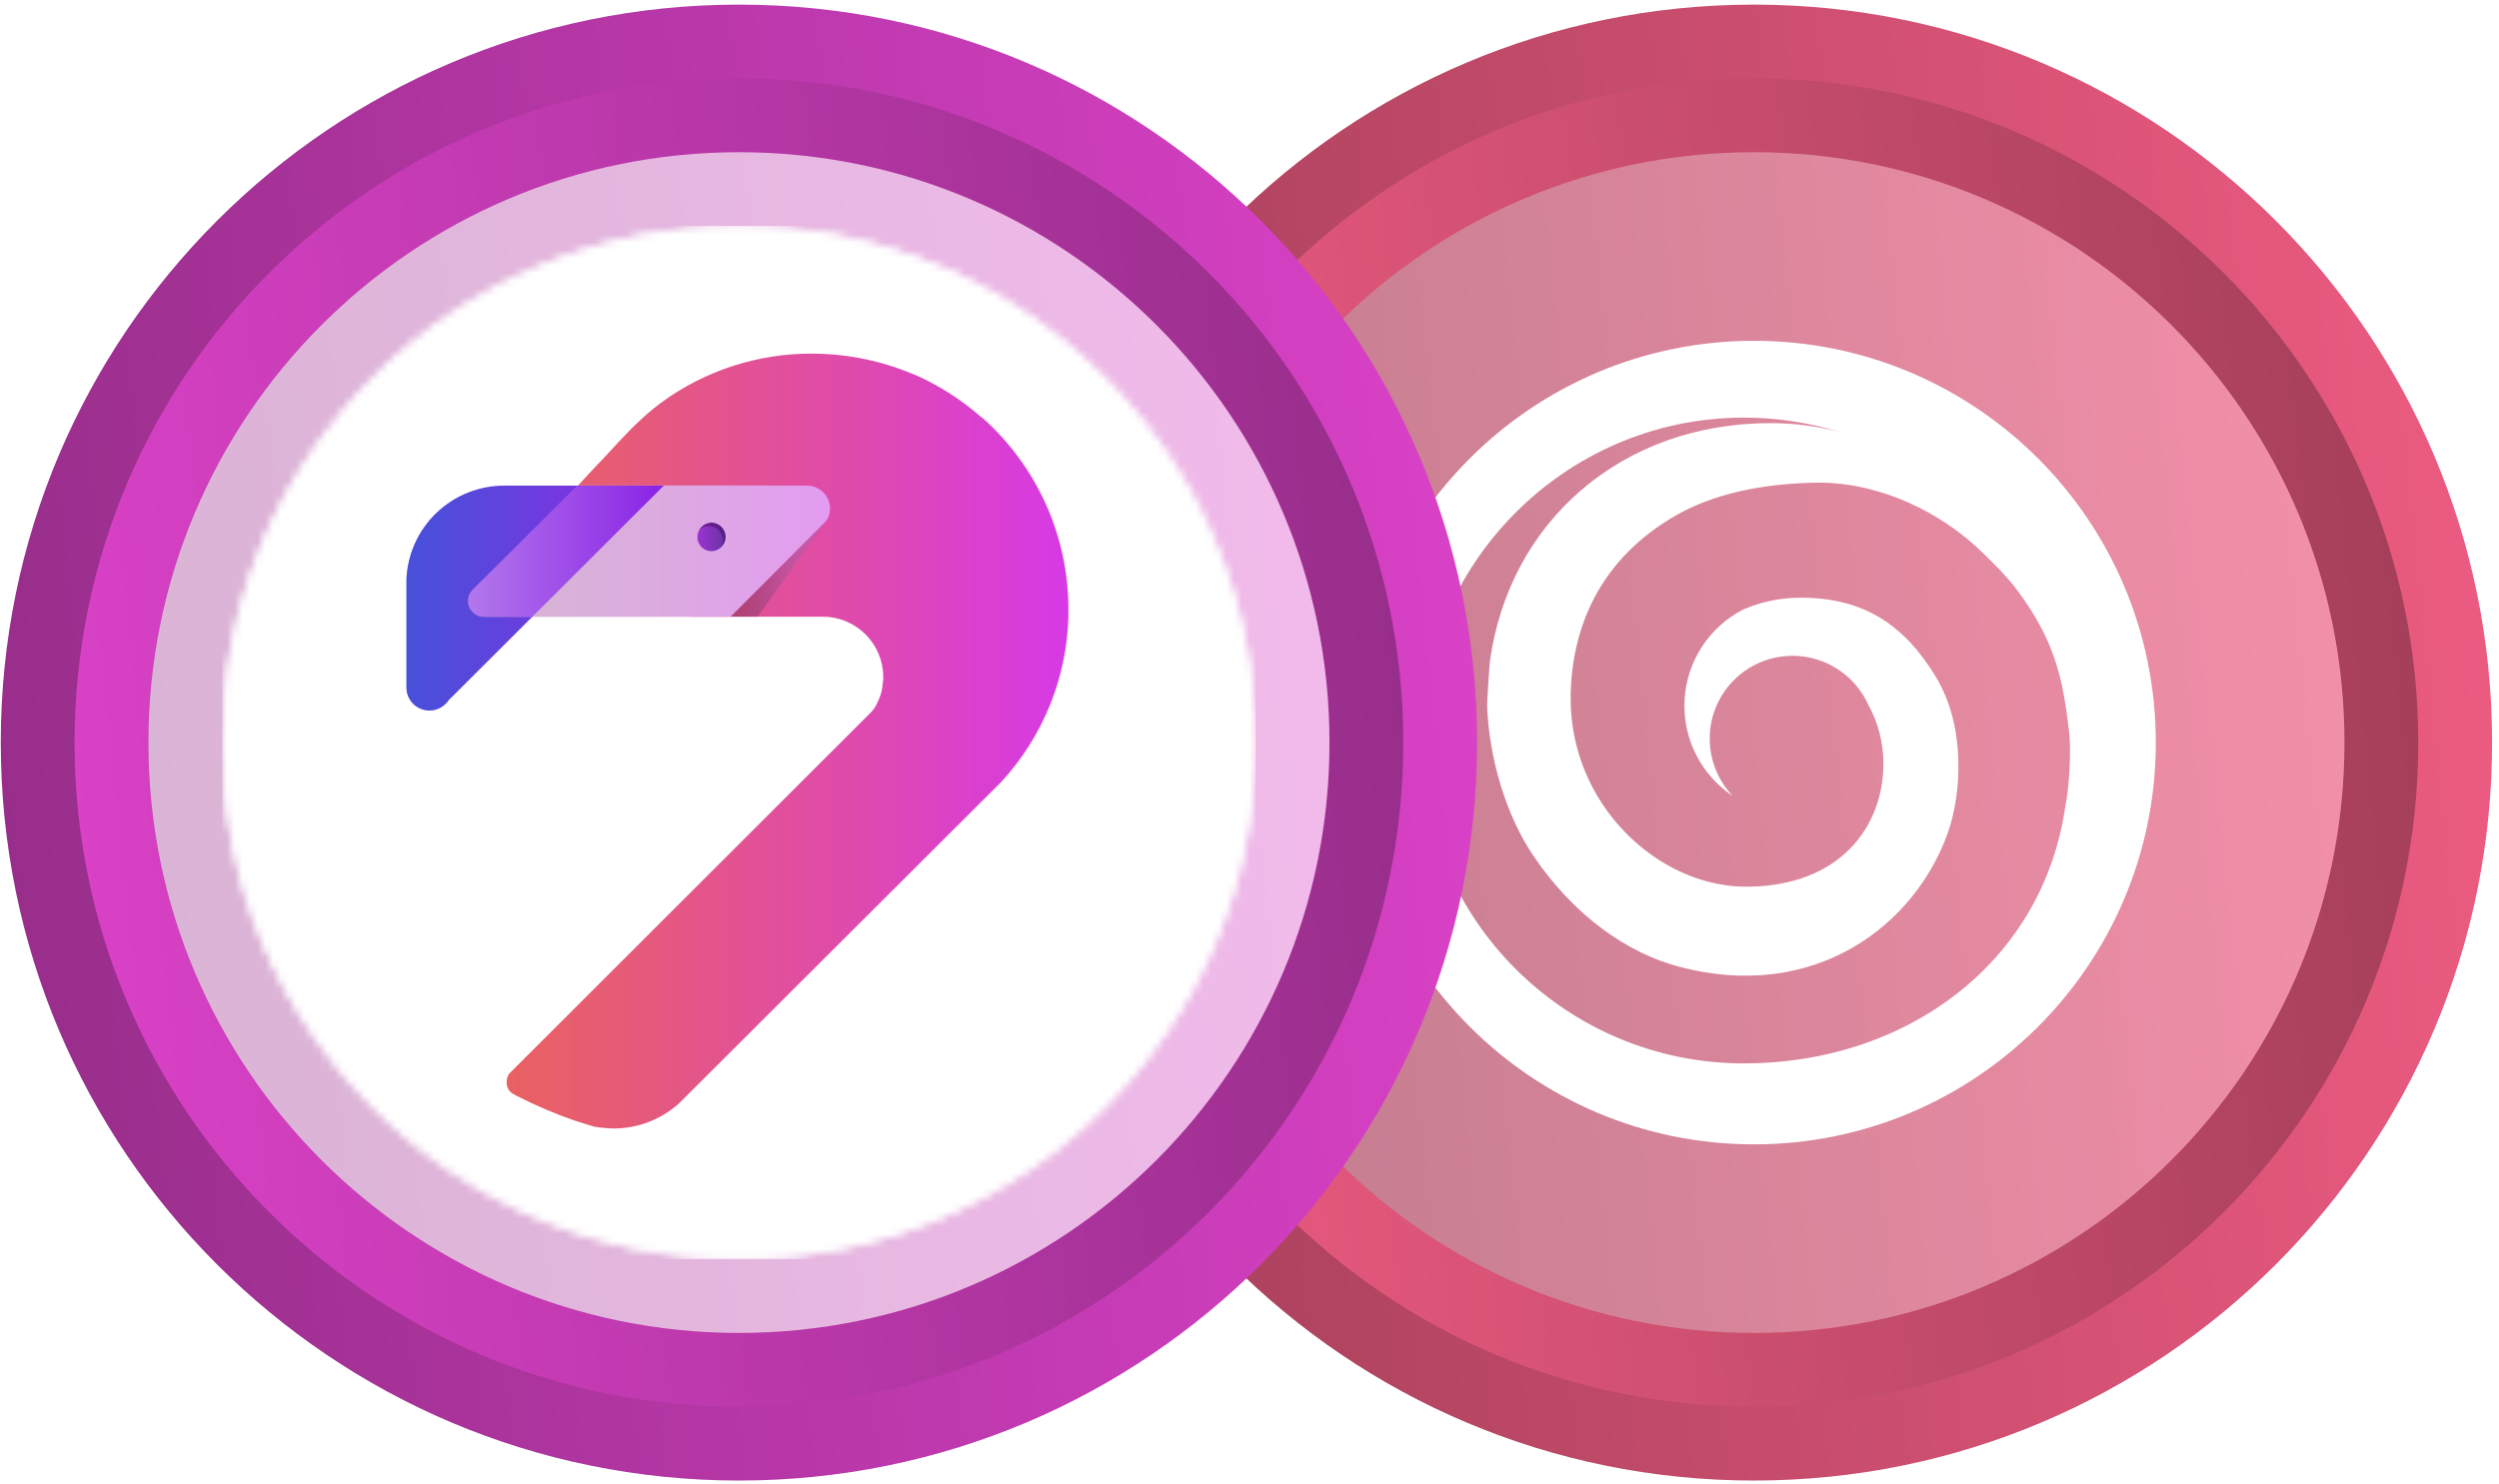 <svg width="325" height="193" viewBox="0 0 325 193" fill="none" xmlns="http://www.w3.org/2000/svg" xmlns:xlink="http://www.w3.org/1999/xlink">
<path d="M324.101 96.6C324.101 43.58 281.121 0.6 228.099 0.6C175.081 0.6 132.101 43.58 132.101 96.6C132.101 149.617 175.081 192.6 228.099 192.6C281.121 192.6 324.101 149.617 324.101 96.6Z" fill="url(#paint0_linear_863_121650)"/>
<path d="M141.701 96.6C141.701 144.319 180.385 183 228.103 183C275.82 183 314.501 144.319 314.501 96.6C314.501 48.882 275.82 10.2 228.102 10.2C180.385 10.2 141.701 48.882 141.701 96.6V96.6Z" fill="url(#paint1_linear_863_121650)"/>
<path d="M304.901 96.6C304.901 54.184 270.517 19.8 228.1 19.8C185.685 19.8 151.301 54.184 151.301 96.6C151.301 139.014 185.685 173.4 228.1 173.4C270.517 173.4 304.901 139.014 304.901 96.6Z" fill="url(#paint2_linear_863_121650)"/>
<path d="M304.901 96.6C304.901 54.184 270.517 19.8 228.1 19.8C185.685 19.8 151.301 54.184 151.301 96.6C151.301 139.014 185.685 173.4 228.1 173.4C270.517 173.4 304.901 139.014 304.901 96.6Z" fill="white" fill-opacity="0.32"/>
<mask id="mask0_863_121650" style="mask-type:alpha" maskUnits="userSpaceOnUse" x="160" y="29" width="136" height="135">
<path d="M295.3 96.6C295.3 59.488 265.212 29.4 228.099 29.4C190.988 29.4 160.9 59.488 160.9 96.6C160.9 133.712 190.988 163.8 228.099 163.8C265.212 163.8 295.3 133.712 295.3 96.6Z" fill="url(#paint3_linear_863_121650)"/>
<path d="M295.3 96.6C295.3 59.488 265.212 29.4 228.099 29.4C190.988 29.4 160.9 59.488 160.9 96.6C160.9 133.712 190.988 163.8 228.099 163.8C265.212 163.8 295.3 133.712 295.3 96.6Z" fill="white"/>
</mask>
<g mask="url(#mask0_863_121650)">
<g clip-path="url(#clip0_863_121650)">
<rect width="134.4" height="134.4" transform="translate(160.9 29.4)" fill="url(#pattern0)"/>
<path d="M228.1 44.334C199.231 44.334 175.833 67.734 175.833 96.599C175.833 125.463 199.231 148.867 228.1 148.867C256.969 148.867 280.367 125.465 280.367 96.599C280.367 67.732 256.967 44.334 228.1 44.334ZM226.799 138.336C203.716 138.336 184.981 119.719 184.791 96.683C184.6 73.543 203.399 54.462 226.538 54.328C230.854 54.298 235.148 54.933 239.271 56.21C236.332 55.433 233.305 55.041 230.265 55.044C210.846 55.038 196.26 67.905 193.766 86.02C193.705 86.467 193.383 91.402 193.403 91.85C193.657 98.64 195.853 106.067 199.43 111.343C204.624 119.003 211.479 123.95 218.444 125.778C235.924 130.368 249.006 120.514 253.335 108.294C254.958 103.719 255.876 94.775 251.696 87.938C247.725 81.452 242.559 77.75 234.172 77.75C233.993 77.75 233.812 77.75 233.634 77.76C231.303 77.821 229.004 78.318 226.857 79.226H226.84C224.632 80.33 222.754 81.996 221.394 84.055C220.033 86.114 219.238 88.495 219.087 90.958C218.936 93.421 219.436 95.881 220.536 98.091C221.636 100.3 223.297 102.182 225.354 103.546C223.452 101.566 222.378 98.933 222.352 96.187C222.326 93.442 223.35 90.789 225.214 88.773C227.078 86.756 229.641 85.528 232.381 85.338C235.12 85.148 237.829 86.011 239.953 87.751C239.953 87.751 239.953 87.751 239.963 87.751C241.225 88.784 242.236 90.088 242.922 91.567C244.251 93.954 244.947 96.642 244.943 99.375V99.47C244.896 107.433 239.398 115.289 227.201 115.348C219.226 115.387 211.181 110.266 207.039 102.279C205.213 98.752 204.263 94.838 204.269 90.867C204.269 90.662 204.269 90.457 204.269 90.252C204.482 81.542 208.062 72.729 217.968 67.041C222.983 64.161 229.207 63.002 235.37 62.806C235.743 62.792 236.115 62.785 236.487 62.785C244.889 62.785 252.35 66.892 256.886 71.002C258.844 72.778 261.122 75.138 262.25 76.647C267.179 83.255 268.28 88.027 269.11 95.406C269.376 97.778 269.088 102.635 268.602 104.873C265.684 125.221 247.95 138.336 226.799 138.336Z" fill="white"/>
</g>
</g>
<path d="M192.1 96.6C192.1 43.58 149.12 0.6 96.099 0.6C43.08 0.6 0.1 43.58 0.1 96.6C0.1 149.617 43.08 192.6 96.099 192.6C149.12 192.6 192.1 149.617 192.1 96.6Z" fill="url(#paint4_linear_863_121650)"/>
<path d="M9.7 96.6C9.7 144.319 48.384 183 96.102 183C143.82 183 182.5 144.319 182.5 96.6C182.5 48.882 143.82 10.2 96.102 10.2C48.384 10.2 9.7 48.882 9.7 96.6V96.6Z" fill="url(#paint5_linear_863_121650)"/>
<path d="M172.9 96.6C172.9 54.184 138.516 19.8 96.099 19.8C53.684 19.8 19.3 54.184 19.3 96.6C19.3 139.014 53.684 173.4 96.099 173.4C138.516 173.4 172.9 139.014 172.9 96.6Z" fill="url(#paint6_linear_863_121650)"/>
<path d="M172.9 96.6C172.9 54.184 138.516 19.8 96.099 19.8C53.684 19.8 19.3 54.184 19.3 96.6C19.3 139.014 53.684 173.4 96.099 173.4C138.516 173.4 172.9 139.014 172.9 96.6Z" fill="white" fill-opacity="0.64"/>
<mask id="mask1_863_121650" style="mask-type:alpha" maskUnits="userSpaceOnUse" x="28" y="29" width="136" height="135">
<path d="M163.3 96.6C163.3 59.488 133.212 29.4 96.099 29.4C58.988 29.4 28.9 59.488 28.9 96.6C28.9 133.712 58.988 163.8 96.099 163.8C133.212 163.8 163.3 133.712 163.3 96.6Z" fill="url(#paint7_linear_863_121650)"/>
<path d="M163.3 96.6C163.3 59.488 133.212 29.4 96.099 29.4C58.988 29.4 28.9 59.488 28.9 96.6C28.9 133.712 58.988 163.8 96.099 163.8C133.212 163.8 163.3 133.712 163.3 96.6Z" fill="white"/>
</mask>
<g mask="url(#mask1_863_121650)">
<rect width="134.4" height="134.4" transform="translate(28.9 29.4)" fill="white"/>
<path d="M78.281 71.201L77.635 71.845L62.835 86.614L58.371 91.067C58.136 91.413 57.837 91.712 57.49 91.947C56.827 92.381 56.017 92.535 55.239 92.375C54.462 92.215 53.78 91.753 53.344 91.091C53.015 90.599 52.843 90.018 52.85 89.427V75.42C52.972 72.129 54.368 69.014 56.745 66.729C59.122 64.445 62.295 63.169 65.595 63.172H78.281L74.581 66.922L70.293 71.201H78.281Z" fill="url(#paint8_linear_863_121650)"/>
<path d="M138.95 79.288V80.225C138.736 88.187 135.65 95.803 130.258 101.675L88.265 143.577C85.938 145.652 82.928 146.799 79.807 146.8C78.961 146.784 78.117 146.705 77.282 146.566L74.815 145.804C72.177 144.89 69.606 143.793 67.121 142.522L66.593 142.229C66.366 142.059 66.183 141.838 66.061 141.583C65.938 141.328 65.879 141.047 65.888 140.764C65.882 140.365 66.006 139.974 66.24 139.65L113.343 92.591C113.572 92.343 113.769 92.067 113.93 91.771C114.223 91.209 114.459 90.621 114.635 90.012C114.723 89.627 114.782 89.235 114.811 88.84C114.863 88.59 114.883 88.334 114.87 88.079C114.87 85.996 114.041 83.998 112.565 82.526C111.089 81.053 109.087 80.225 107 80.225H89.792L101.362 68.68C101.709 68.446 102.008 68.147 102.243 67.801C102.554 67.311 102.717 66.741 102.713 66.16C102.713 65.368 102.397 64.608 101.835 64.047C101.274 63.486 100.512 63.172 99.717 63.172H75.168C75.168 63.172 77.517 60.593 78.457 59.655C80.571 57.37 83.155 54.44 85.974 52.388C91.658 48.217 98.535 45.977 105.59 46C109.769 46.006 113.91 46.78 117.807 48.286L119.392 48.931C122.213 50.226 124.841 51.902 127.203 53.912L127.673 54.322H127.732C131.257 57.449 134.079 61.285 136.013 65.578C137.946 69.87 138.947 74.523 138.95 79.229V79.288Z" fill="url(#paint9_linear_863_121650)"/>
<path d="M104.944 63.172H75.344L61.542 76.944C61.275 77.218 61.096 77.564 61.026 77.939C60.956 78.315 61 78.703 61.15 79.053C61.301 79.404 61.553 79.703 61.873 79.912C62.194 80.12 62.569 80.23 62.952 80.226H95.019L107.411 67.801C107.767 67.329 107.953 66.751 107.94 66.16C107.94 65.368 107.624 64.608 107.062 64.047C106.501 63.486 105.739 63.172 104.944 63.172ZM92.611 71.728C92.107 71.728 91.623 71.532 91.261 71.182C90.899 70.832 90.688 70.355 90.673 69.853C90.681 69.5 90.782 69.157 90.966 68.856V68.856C91.116 68.619 91.316 68.419 91.554 68.27V68.27C91.851 68.078 92.198 67.977 92.552 67.977C93.05 67.969 93.532 68.16 93.89 68.506C94.248 68.852 94.453 69.326 94.461 69.823C94.469 70.321 94.278 70.801 93.931 71.158C93.584 71.515 93.109 71.72 92.611 71.728Z" fill="#E35CC7"/>
<path d="M79.161 63.172H75.109L61.483 76.709C61.189 76.996 60.989 77.364 60.907 77.766C60.825 78.168 60.866 78.585 61.024 78.963C61.182 79.342 61.45 79.665 61.794 79.889C62.137 80.115 62.54 80.231 62.951 80.226H69.235L86.326 63.172H79.161Z" fill="#8961D0"/>
<path d="M92.553 71.728C93.591 71.728 94.433 70.888 94.433 69.852C94.433 68.817 93.591 67.977 92.553 67.977C91.515 67.977 90.674 68.817 90.674 69.852C90.674 70.888 91.515 71.728 92.553 71.728Z" fill="#8961D0"/>
<path opacity="0.48" d="M92.553 71.728C93.591 71.728 94.433 70.888 94.433 69.852C94.433 68.817 93.591 67.977 92.553 67.977C91.515 67.977 90.674 68.817 90.674 69.852C90.674 70.888 91.515 71.728 92.553 71.728Z" fill="url(#paint10_linear_863_121650)"/>
<path opacity="0.48" d="M94.373 69.852C94.373 69.365 94.183 68.897 93.843 68.547C93.504 68.197 93.04 67.992 92.552 67.977C92.222 67.986 91.899 68.076 91.612 68.24C91.325 68.403 91.083 68.635 90.908 68.915C91.266 68.605 91.726 68.438 92.2 68.446C92.439 68.446 92.676 68.493 92.897 68.584C93.117 68.675 93.318 68.809 93.487 68.978C93.656 69.147 93.79 69.347 93.882 69.567C93.973 69.788 94.02 70.024 94.02 70.263V70.321C94.032 70.631 93.95 70.937 93.785 71.2C93.972 71.029 94.121 70.82 94.222 70.588C94.323 70.356 94.374 70.106 94.373 69.852V69.852Z" fill="#480061"/>
<path opacity="0.75" d="M104.945 63.172H75.344L61.601 76.944C61.338 77.214 61.159 77.555 61.087 77.925C61.016 78.295 61.054 78.678 61.198 79.027C61.341 79.375 61.584 79.675 61.895 79.888C62.207 80.101 62.574 80.218 62.952 80.226H95.019L107.411 67.801C107.767 67.329 107.953 66.751 107.94 66.16C107.94 65.368 107.624 64.608 107.063 64.047C106.501 63.486 105.739 63.172 104.945 63.172ZM92.552 71.728C92.305 71.728 92.061 71.679 91.833 71.585C91.605 71.491 91.398 71.353 91.223 71.179C91.049 71.004 90.91 70.798 90.816 70.57C90.722 70.343 90.673 70.099 90.673 69.853C90.681 69.5 90.782 69.157 90.966 68.856V68.856C91.116 68.619 91.316 68.419 91.554 68.27V68.27C91.851 68.078 92.198 67.977 92.552 67.977C93.04 67.992 93.504 68.197 93.843 68.547C94.183 68.897 94.373 69.365 94.373 69.853C94.361 70.336 94.166 70.797 93.829 71.144C93.492 71.492 93.036 71.7 92.552 71.728V71.728Z" fill="url(#paint11_linear_863_121650)"/>
<path d="M79.161 63.172H75.109L61.483 76.709C61.189 76.996 60.989 77.364 60.907 77.766C60.825 78.168 60.866 78.585 61.024 78.963C61.182 79.342 61.45 79.665 61.794 79.889C62.137 80.115 62.54 80.231 62.951 80.226H69.235L86.326 63.172H79.161Z" fill="url(#paint12_linear_863_121650)"/>
<path opacity="0.43" d="M98.542 80.225L107.176 68.094L95.019 80.225H98.542Z" fill="url(#paint13_linear_863_121650)"/>
</g>
<defs>
<pattern id="pattern0" patternContentUnits="objectBoundingBox" width="1" height="1">
</pattern>
<linearGradient id="paint0_linear_863_121650" x1="324.101" y1="0.599" x2="114.448" y2="22.336" gradientUnits="userSpaceOnUse">
<stop stop-color="#EF5C82"/>
<stop offset="1" stop-color="#A23E58"/>
</linearGradient>
<linearGradient id="paint1_linear_863_121650" x1="141.701" y1="183.001" x2="330.389" y2="163.438" gradientUnits="userSpaceOnUse">
<stop stop-color="#EF5C82"/>
<stop offset="1" stop-color="#A23E58"/>
</linearGradient>
<linearGradient id="paint2_linear_863_121650" x1="304.901" y1="19.799" x2="137.179" y2="37.189" gradientUnits="userSpaceOnUse">
<stop stop-color="#EF5C82"/>
<stop offset="1" stop-color="#A23E58"/>
</linearGradient>
<linearGradient id="paint3_linear_863_121650" x1="168.806" y1="44.224" x2="284.43" y2="147.988" gradientUnits="userSpaceOnUse">
<stop stop-color="#00E599"/>
<stop offset="1" stop-color="#00AF92"/>
</linearGradient>
<linearGradient id="paint4_linear_863_121650" x1="192.1" y1="0.599" x2="-17.553" y2="22.336" gradientUnits="userSpaceOnUse">
<stop stop-color="#DC42C9"/>
<stop offset="1" stop-color="#952D88"/>
</linearGradient>
<linearGradient id="paint5_linear_863_121650" x1="9.701" y1="183.001" x2="198.388" y2="163.438" gradientUnits="userSpaceOnUse">
<stop stop-color="#DC42C9"/>
<stop offset="1" stop-color="#952D88"/>
</linearGradient>
<linearGradient id="paint6_linear_863_121650" x1="172.9" y1="19.799" x2="5.178" y2="37.189" gradientUnits="userSpaceOnUse">
<stop stop-color="#DC42C9"/>
<stop offset="1" stop-color="#952D88"/>
</linearGradient>
<linearGradient id="paint7_linear_863_121650" x1="36.806" y1="44.224" x2="152.429" y2="147.988" gradientUnits="userSpaceOnUse">
<stop stop-color="#00E599"/>
<stop offset="1" stop-color="#00AF92"/>
</linearGradient>
<linearGradient id="paint8_linear_863_121650" x1="52.85" y1="77.805" x2="78.281" y2="77.805" gradientUnits="userSpaceOnUse">
<stop stop-color="#4750D9"/>
<stop offset="0.41" stop-color="#5C45DC"/>
<stop offset="1" stop-color="#8131E1"/>
</linearGradient>
<linearGradient id="paint9_linear_863_121650" x1="65.888" y1="96.4" x2="138.95" y2="96.4" gradientUnits="userSpaceOnUse">
<stop stop-color="#E96161"/>
<stop offset="0.2" stop-color="#E65B76"/>
<stop offset="0.61" stop-color="#DF4AAC"/>
<stop offset="1" stop-color="#D739E6"/>
</linearGradient>
<linearGradient id="paint10_linear_863_121650" x1="90.668" y1="69.852" x2="94.386" y2="69.852" gradientUnits="userSpaceOnUse">
<stop stop-color="#B100D3"/>
<stop offset="0.23" stop-color="#9C00C0"/>
<stop offset="0.69" stop-color="#67008E"/>
<stop offset="1" stop-color="#40006A"/>
</linearGradient>
<linearGradient id="paint11_linear_863_121650" x1="61.055" y1="71.699" x2="107.94" y2="71.699" gradientUnits="userSpaceOnUse">
<stop stop-color="#D0D7D3"/>
<stop offset="0.52" stop-color="#D9C5E8"/>
<stop offset="1" stop-color="#E3B1FF"/>
</linearGradient>
<linearGradient id="paint12_linear_863_121650" x1="60.901" y1="71.699" x2="86.32" y2="71.699" gradientUnits="userSpaceOnUse">
<stop stop-color="#B277EC"/>
<stop offset="0.77" stop-color="#9336E7"/>
<stop offset="1" stop-color="#8921E6"/>
</linearGradient>
<linearGradient id="paint13_linear_863_121650" x1="95.001" y1="74.16" x2="107.182" y2="74.16" gradientUnits="userSpaceOnUse">
<stop stop-opacity="0.5"/>
<stop offset="0.1" stop-color="#201322" stop-opacity="0.59"/>
<stop offset="0.25" stop-color="#4A2C4E" stop-opacity="0.72"/>
<stop offset="0.4" stop-color="#6D4173" stop-opacity="0.82"/>
<stop offset="0.55" stop-color="#885190" stop-opacity="0.9"/>
<stop offset="0.7" stop-color="#9B5DA4" stop-opacity="0.95"/>
<stop offset="0.85" stop-color="#A664B0" stop-opacity="0.99"/>
<stop offset="1" stop-color="#AA66B4"/>
</linearGradient>
<clipPath id="clip0_863_121650">
<rect width="134.4" height="134.4" fill="white" transform="translate(160.9 29.4)"/>
</clipPath>
</defs>
</svg>

